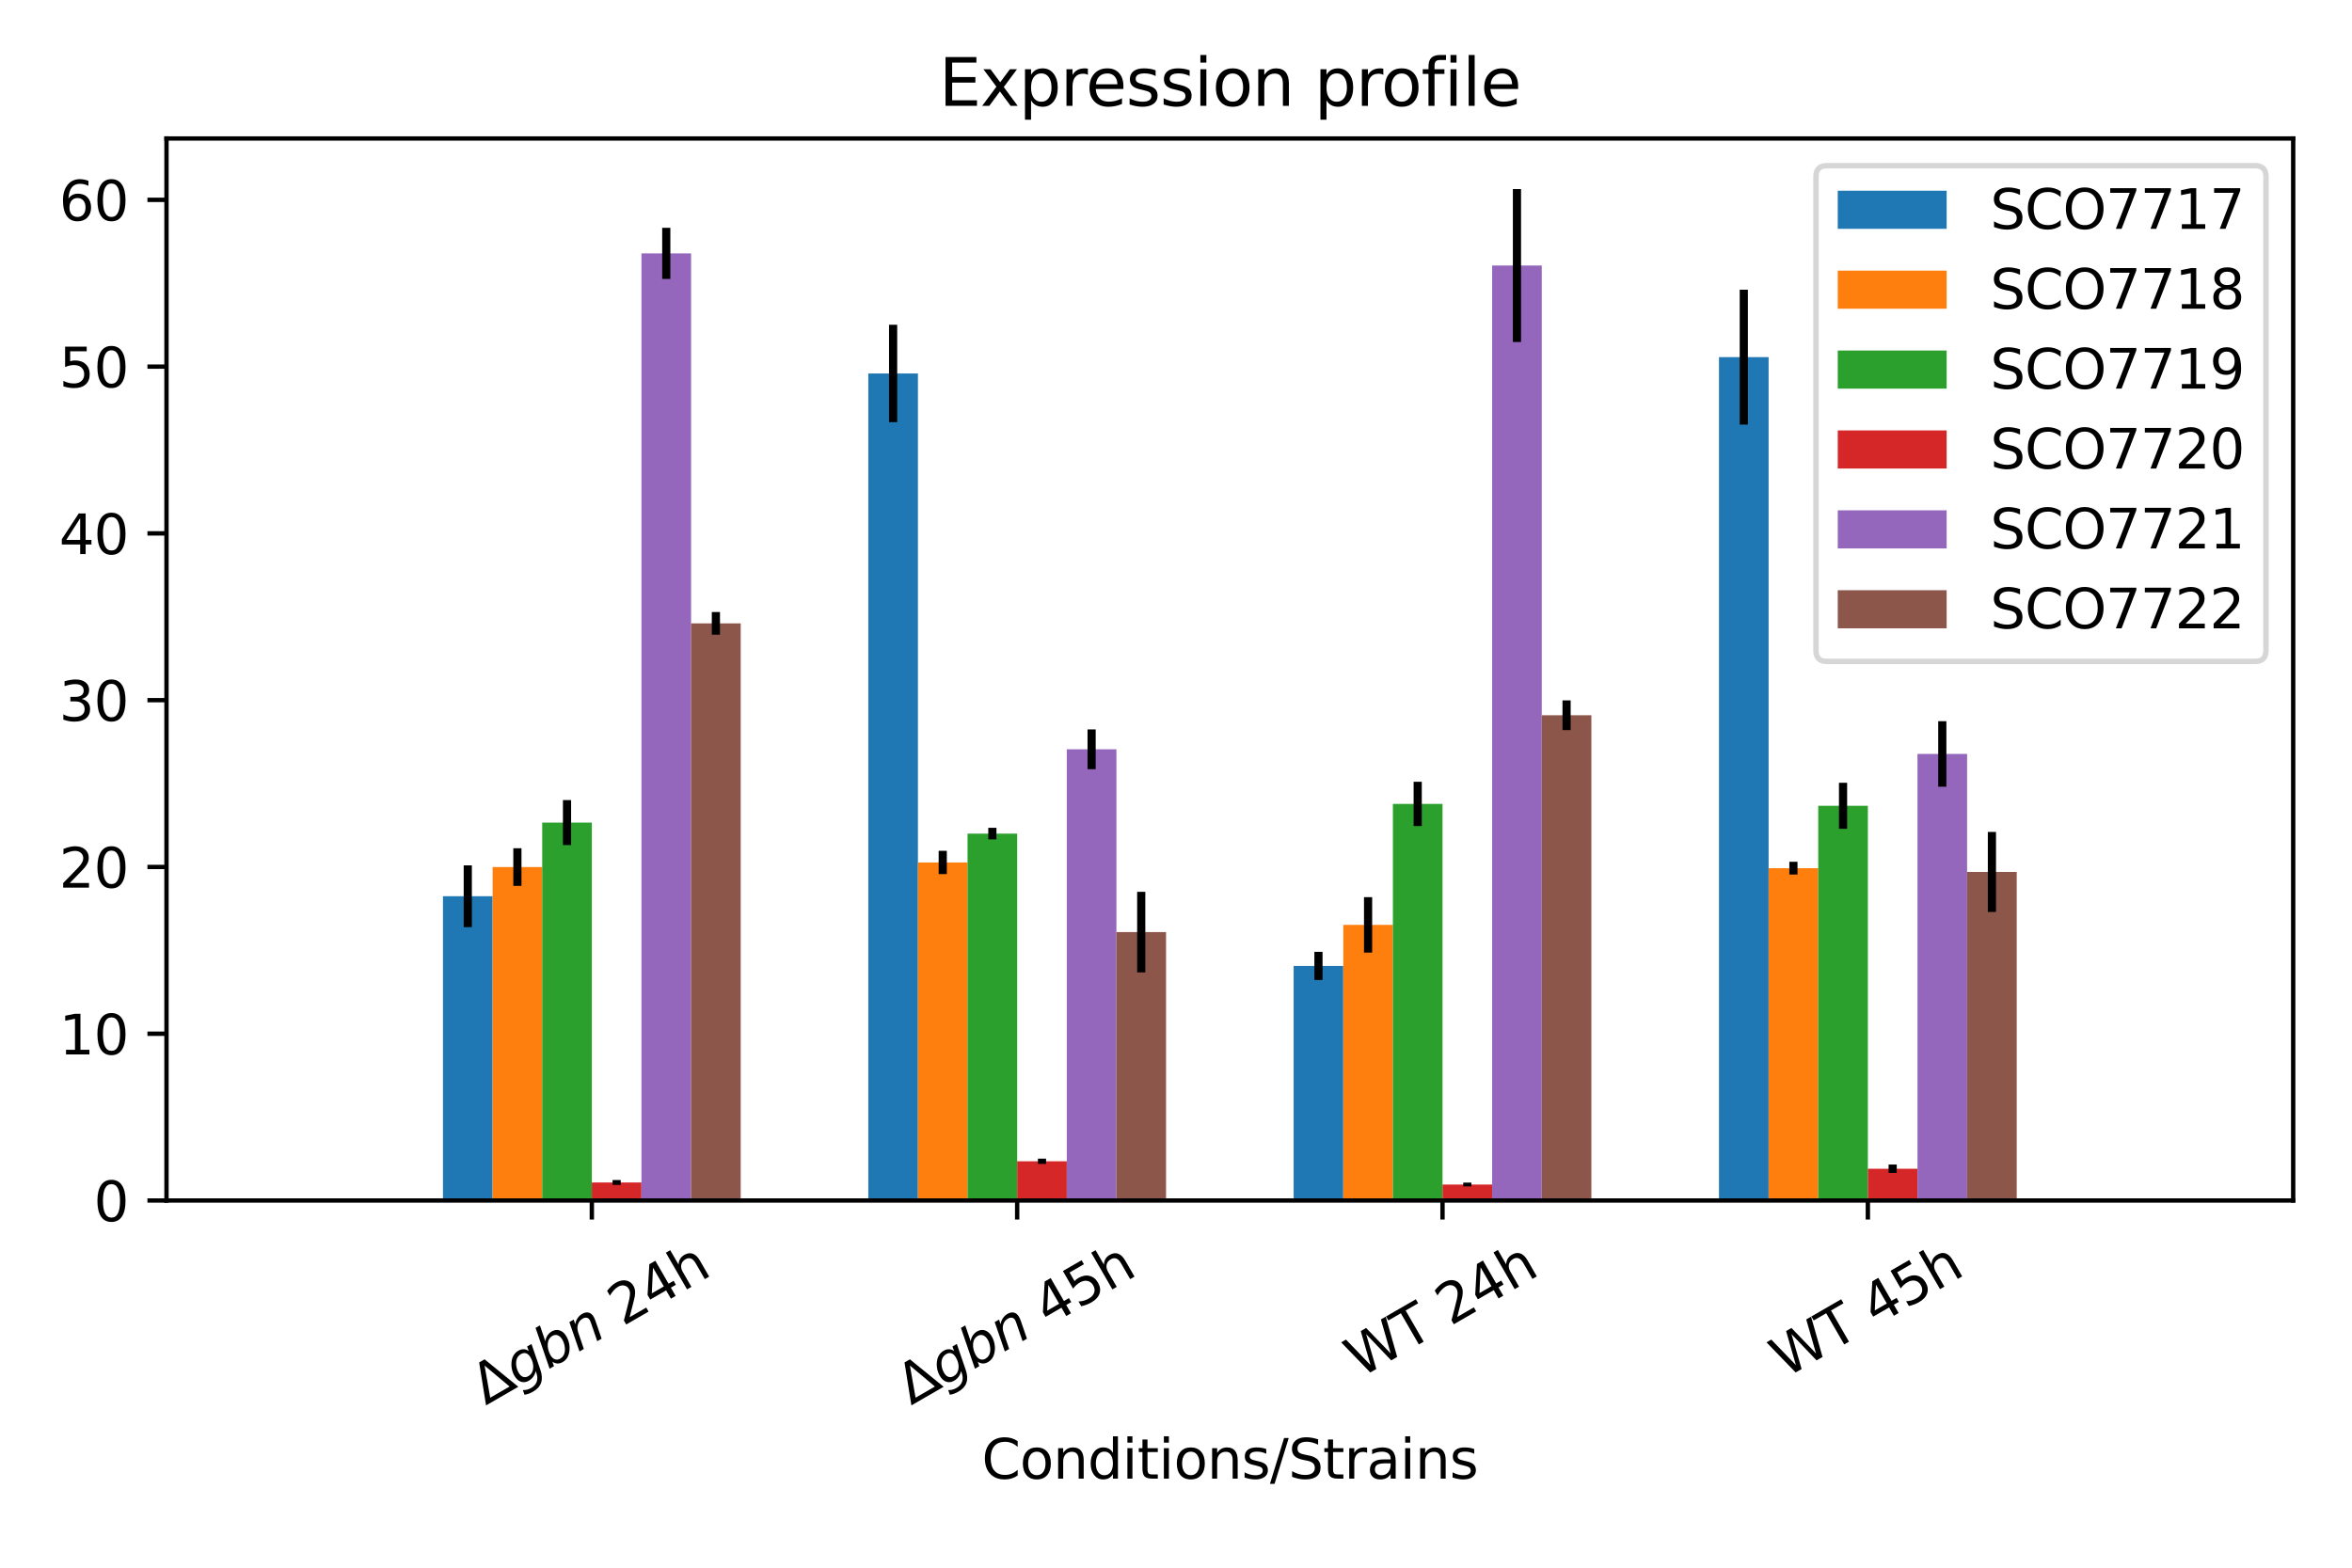<?xml version="1.0" encoding="utf-8" standalone="no"?>
<!DOCTYPE svg PUBLIC "-//W3C//DTD SVG 1.1//EN"
  "http://www.w3.org/Graphics/SVG/1.1/DTD/svg11.dtd">
<svg xmlns:xlink="http://www.w3.org/1999/xlink" width="432pt" height="288pt" viewBox="0 0 432 288" xmlns="http://www.w3.org/2000/svg" version="1.1">
 <defs>
  <style type="text/css">*{stroke-linejoin: round; stroke-linecap: butt}</style>
 </defs>
 <g id="figure_1">
  <g id="patch_1">
   <path d="M 0 288 
L 432 288 
L 432 0 
L 0 0 
z
" style="fill: #ffffff"/>
  </g>
  <g id="axes_1">
   <g id="patch_2">
    <path d="M 30.58 220.543 
L 421.2 220.543 
L 421.2 25.44 
L 30.58 25.44 
z
" style="fill: #ffffff"/>
   </g>
   <g id="patch_3">
    <path d="M 81.361 220.543 
L 90.475 220.543 
L 90.475 164.649 
L 81.361 164.649 
z
" clip-path="url(#p0dcd2fa17a)" style="fill: #1f77b4"/>
   </g>
   <g id="patch_4">
    <path d="M 159.485 220.543 
L 168.599 220.543 
L 168.599 68.608 
L 159.485 68.608 
z
" clip-path="url(#p0dcd2fa17a)" style="fill: #1f77b4"/>
   </g>
   <g id="patch_5">
    <path d="M 237.609 220.543 
L 246.723 220.543 
L 246.723 177.451 
L 237.609 177.451 
z
" clip-path="url(#p0dcd2fa17a)" style="fill: #1f77b4"/>
   </g>
   <g id="patch_6">
    <path d="M 315.733 220.543 
L 324.847 220.543 
L 324.847 65.607 
L 315.733 65.607 
z
" clip-path="url(#p0dcd2fa17a)" style="fill: #1f77b4"/>
   </g>
   <g id="patch_7">
    <path d="M 90.475 220.543 
L 99.59 220.543 
L 99.59 159.287 
L 90.475 159.287 
z
" clip-path="url(#p0dcd2fa17a)" style="fill: #ff7f0e"/>
   </g>
   <g id="patch_8">
    <path d="M 168.599 220.543 
L 177.714 220.543 
L 177.714 158.444 
L 168.599 158.444 
z
" clip-path="url(#p0dcd2fa17a)" style="fill: #ff7f0e"/>
   </g>
   <g id="patch_9">
    <path d="M 246.723 220.543 
L 255.838 220.543 
L 255.838 169.91 
L 246.723 169.91 
z
" clip-path="url(#p0dcd2fa17a)" style="fill: #ff7f0e"/>
   </g>
   <g id="patch_10">
    <path d="M 324.847 220.543 
L 333.962 220.543 
L 333.962 159.489 
L 324.847 159.489 
z
" clip-path="url(#p0dcd2fa17a)" style="fill: #ff7f0e"/>
   </g>
   <g id="patch_11">
    <path d="M 99.59 220.543 
L 108.704 220.543 
L 108.704 151.115 
L 99.59 151.115 
z
" clip-path="url(#p0dcd2fa17a)" style="fill: #2ca02c"/>
   </g>
   <g id="patch_12">
    <path d="M 177.714 220.543 
L 186.828 220.543 
L 186.828 153.143 
L 177.714 153.143 
z
" clip-path="url(#p0dcd2fa17a)" style="fill: #2ca02c"/>
   </g>
   <g id="patch_13">
    <path d="M 255.838 220.543 
L 264.952 220.543 
L 264.952 147.682 
L 255.838 147.682 
z
" clip-path="url(#p0dcd2fa17a)" style="fill: #2ca02c"/>
   </g>
   <g id="patch_14">
    <path d="M 333.962 220.543 
L 343.076 220.543 
L 343.076 148.034 
L 333.962 148.034 
z
" clip-path="url(#p0dcd2fa17a)" style="fill: #2ca02c"/>
   </g>
   <g id="patch_15">
    <path d="M 108.704 220.543 
L 117.818 220.543 
L 117.818 217.232 
L 108.704 217.232 
z
" clip-path="url(#p0dcd2fa17a)" style="fill: #d62728"/>
   </g>
   <g id="patch_16">
    <path d="M 186.828 220.543 
L 195.942 220.543 
L 195.942 213.34 
L 186.828 213.34 
z
" clip-path="url(#p0dcd2fa17a)" style="fill: #d62728"/>
   </g>
   <g id="patch_17">
    <path d="M 264.952 220.543 
L 274.066 220.543 
L 274.066 217.611 
L 264.952 217.611 
z
" clip-path="url(#p0dcd2fa17a)" style="fill: #d62728"/>
   </g>
   <g id="patch_18">
    <path d="M 343.076 220.543 
L 352.19 220.543 
L 352.19 214.711 
L 343.076 214.711 
z
" clip-path="url(#p0dcd2fa17a)" style="fill: #d62728"/>
   </g>
   <g id="patch_19">
    <path d="M 117.818 220.543 
L 126.933 220.543 
L 126.933 46.549 
L 117.818 46.549 
z
" clip-path="url(#p0dcd2fa17a)" style="fill: #9467bd"/>
   </g>
   <g id="patch_20">
    <path d="M 195.942 220.543 
L 205.057 220.543 
L 205.057 137.651 
L 195.942 137.651 
z
" clip-path="url(#p0dcd2fa17a)" style="fill: #9467bd"/>
   </g>
   <g id="patch_21">
    <path d="M 274.066 220.543 
L 283.181 220.543 
L 283.181 48.779 
L 274.066 48.779 
z
" clip-path="url(#p0dcd2fa17a)" style="fill: #9467bd"/>
   </g>
   <g id="patch_22">
    <path d="M 352.19 220.543 
L 361.305 220.543 
L 361.305 138.511 
L 352.19 138.511 
z
" clip-path="url(#p0dcd2fa17a)" style="fill: #9467bd"/>
   </g>
   <g id="patch_23">
    <path d="M 126.933 220.543 
L 136.047 220.543 
L 136.047 114.515 
L 126.933 114.515 
z
" clip-path="url(#p0dcd2fa17a)" style="fill: #8c564b"/>
   </g>
   <g id="patch_24">
    <path d="M 205.057 220.543 
L 214.171 220.543 
L 214.171 171.238 
L 205.057 171.238 
z
" clip-path="url(#p0dcd2fa17a)" style="fill: #8c564b"/>
   </g>
   <g id="patch_25">
    <path d="M 283.181 220.543 
L 292.295 220.543 
L 292.295 131.399 
L 283.181 131.399 
z
" clip-path="url(#p0dcd2fa17a)" style="fill: #8c564b"/>
   </g>
   <g id="patch_26">
    <path d="M 361.305 220.543 
L 370.419 220.543 
L 370.419 160.189 
L 361.305 160.189 
z
" clip-path="url(#p0dcd2fa17a)" style="fill: #8c564b"/>
   </g>
   <g id="matplotlib.axis_1">
    <g id="xtick_1">
     <g id="line2d_1">
      <defs>
       <path id="m4541cc5bd8" d="M 0 0 
L 0 3.5 
" style="stroke: #000000; stroke-width: 0.8"/>
      </defs>
      <g>
       <use xlink:href="#m4541cc5bd8" x="108.704" y="220.543" style="stroke: #000000; stroke-width: 0.8"/>
      </g>
     </g>
     <g id="text_1">
      <!-- ${\Delta}gbn$ 24h -->
      <g transform="translate(89.208 258.225)rotate(-30)scale(0.1 -0.1)">
       <defs>
        <path id="DejaVuSans-394" d="M 2188 4044 
L 906 525 
L 3472 525 
L 2188 4044 
z
M 50 0 
L 1831 4666 
L 2547 4666 
L 4325 0 
L 50 0 
z
" transform="scale(0.016)"/>
        <path id="DejaVuSans-Oblique-67" d="M 3816 3500 
L 3219 434 
Q 3047 -456 2561 -893 
Q 2075 -1331 1253 -1331 
Q 950 -1331 690 -1286 
Q 431 -1241 206 -1147 
L 313 -588 
Q 525 -725 762 -790 
Q 1000 -856 1269 -856 
Q 1816 -856 2167 -557 
Q 2519 -259 2631 300 
L 2681 563 
Q 2441 288 2122 144 
Q 1803 0 1434 0 
Q 903 0 598 351 
Q 294 703 294 1319 
Q 294 1803 478 2267 
Q 663 2731 997 3091 
Q 1219 3328 1514 3456 
Q 1809 3584 2131 3584 
Q 2484 3584 2746 3420 
Q 3009 3256 3138 2956 
L 3238 3500 
L 3816 3500 
z
M 2950 2216 
Q 2950 2641 2750 2872 
Q 2550 3103 2181 3103 
Q 1953 3103 1747 3012 
Q 1541 2922 1394 2759 
Q 1156 2491 1023 2127 
Q 891 1763 891 1375 
Q 891 944 1092 712 
Q 1294 481 1672 481 
Q 2219 481 2584 976 
Q 2950 1472 2950 2216 
z
" transform="scale(0.016)"/>
        <path id="DejaVuSans-Oblique-62" d="M 3169 2138 
Q 3169 2591 2961 2847 
Q 2753 3103 2388 3103 
Q 2122 3103 1889 2973 
Q 1656 2844 1484 2597 
Q 1303 2338 1198 1995 
Q 1094 1653 1094 1313 
Q 1094 881 1298 636 
Q 1503 391 1863 391 
Q 2134 391 2365 517 
Q 2597 644 2772 891 
Q 2950 1147 3059 1487 
Q 3169 1828 3169 2138 
z
M 1381 2969 
Q 1594 3256 1914 3420 
Q 2234 3584 2584 3584 
Q 3122 3584 3439 3221 
Q 3756 2859 3756 2241 
Q 3756 1734 3570 1259 
Q 3384 784 3041 416 
Q 2816 172 2522 40 
Q 2228 -91 1906 -91 
Q 1566 -91 1316 65 
Q 1066 222 909 531 
L 806 0 
L 231 0 
L 1178 4863 
L 1753 4863 
L 1381 2969 
z
" transform="scale(0.016)"/>
        <path id="DejaVuSans-Oblique-6e" d="M 3566 2113 
L 3156 0 
L 2578 0 
L 2988 2091 
Q 3016 2238 3031 2350 
Q 3047 2463 3047 2528 
Q 3047 2791 2881 2937 
Q 2716 3084 2419 3084 
Q 1956 3084 1622 2776 
Q 1288 2469 1184 1941 
L 800 0 
L 225 0 
L 903 3500 
L 1478 3500 
L 1363 2950 
Q 1603 3253 1940 3418 
Q 2278 3584 2650 3584 
Q 3113 3584 3367 3334 
Q 3622 3084 3622 2631 
Q 3622 2519 3608 2391 
Q 3594 2263 3566 2113 
z
" transform="scale(0.016)"/>
        <path id="DejaVuSans-20" transform="scale(0.016)"/>
        <path id="DejaVuSans-32" d="M 1228 531 
L 3431 531 
L 3431 0 
L 469 0 
L 469 531 
Q 828 903 1448 1529 
Q 2069 2156 2228 2338 
Q 2531 2678 2651 2914 
Q 2772 3150 2772 3378 
Q 2772 3750 2511 3984 
Q 2250 4219 1831 4219 
Q 1534 4219 1204 4116 
Q 875 4013 500 3803 
L 500 4441 
Q 881 4594 1212 4672 
Q 1544 4750 1819 4750 
Q 2544 4750 2975 4387 
Q 3406 4025 3406 3419 
Q 3406 3131 3298 2873 
Q 3191 2616 2906 2266 
Q 2828 2175 2409 1742 
Q 1991 1309 1228 531 
z
" transform="scale(0.016)"/>
        <path id="DejaVuSans-34" d="M 2419 4116 
L 825 1625 
L 2419 1625 
L 2419 4116 
z
M 2253 4666 
L 3047 4666 
L 3047 1625 
L 3713 1625 
L 3713 1100 
L 3047 1100 
L 3047 0 
L 2419 0 
L 2419 1100 
L 313 1100 
L 313 1709 
L 2253 4666 
z
" transform="scale(0.016)"/>
        <path id="DejaVuSans-68" d="M 3513 2113 
L 3513 0 
L 2938 0 
L 2938 2094 
Q 2938 2591 2744 2837 
Q 2550 3084 2163 3084 
Q 1697 3084 1428 2787 
Q 1159 2491 1159 1978 
L 1159 0 
L 581 0 
L 581 4863 
L 1159 4863 
L 1159 2956 
Q 1366 3272 1645 3428 
Q 1925 3584 2291 3584 
Q 2894 3584 3203 3211 
Q 3513 2838 3513 2113 
z
" transform="scale(0.016)"/>
       </defs>
       <use xlink:href="#DejaVuSans-394" transform="translate(0 0.016)"/>
       <use xlink:href="#DejaVuSans-Oblique-67" transform="translate(68.408 0.016)"/>
       <use xlink:href="#DejaVuSans-Oblique-62" transform="translate(131.885 0.016)"/>
       <use xlink:href="#DejaVuSans-Oblique-6e" transform="translate(195.361 0.016)"/>
       <use xlink:href="#DejaVuSans-20" transform="translate(258.74 0.016)"/>
       <use xlink:href="#DejaVuSans-32" transform="translate(290.527 0.016)"/>
       <use xlink:href="#DejaVuSans-34" transform="translate(354.15 0.016)"/>
       <use xlink:href="#DejaVuSans-68" transform="translate(417.773 0.016)"/>
      </g>
     </g>
    </g>
    <g id="xtick_2">
     <g id="line2d_2">
      <g>
       <use xlink:href="#m4541cc5bd8" x="186.828" y="220.543" style="stroke: #000000; stroke-width: 0.8"/>
      </g>
     </g>
     <g id="text_2">
      <!-- ${\Delta}gbn$ 45h -->
      <g transform="translate(167.332 258.225)rotate(-30)scale(0.1 -0.1)">
       <defs>
        <path id="DejaVuSans-35" d="M 691 4666 
L 3169 4666 
L 3169 4134 
L 1269 4134 
L 1269 2991 
Q 1406 3038 1543 3061 
Q 1681 3084 1819 3084 
Q 2600 3084 3056 2656 
Q 3513 2228 3513 1497 
Q 3513 744 3044 326 
Q 2575 -91 1722 -91 
Q 1428 -91 1123 -41 
Q 819 9 494 109 
L 494 744 
Q 775 591 1075 516 
Q 1375 441 1709 441 
Q 2250 441 2565 725 
Q 2881 1009 2881 1497 
Q 2881 1984 2565 2268 
Q 2250 2553 1709 2553 
Q 1456 2553 1204 2497 
Q 953 2441 691 2322 
L 691 4666 
z
" transform="scale(0.016)"/>
       </defs>
       <use xlink:href="#DejaVuSans-394" transform="translate(0 0.016)"/>
       <use xlink:href="#DejaVuSans-Oblique-67" transform="translate(68.408 0.016)"/>
       <use xlink:href="#DejaVuSans-Oblique-62" transform="translate(131.885 0.016)"/>
       <use xlink:href="#DejaVuSans-Oblique-6e" transform="translate(195.361 0.016)"/>
       <use xlink:href="#DejaVuSans-20" transform="translate(258.74 0.016)"/>
       <use xlink:href="#DejaVuSans-34" transform="translate(290.527 0.016)"/>
       <use xlink:href="#DejaVuSans-35" transform="translate(354.15 0.016)"/>
       <use xlink:href="#DejaVuSans-68" transform="translate(417.773 0.016)"/>
      </g>
     </g>
    </g>
    <g id="xtick_3">
     <g id="line2d_3">
      <g>
       <use xlink:href="#m4541cc5bd8" x="264.952" y="220.543" style="stroke: #000000; stroke-width: 0.8"/>
      </g>
     </g>
     <g id="text_3">
      <!-- WT 24h -->
      <g transform="translate(249.775 253.241)rotate(-30)scale(0.1 -0.1)">
       <defs>
        <path id="DejaVuSans-57" d="M 213 4666 
L 850 4666 
L 1831 722 
L 2809 4666 
L 3519 4666 
L 4500 722 
L 5478 4666 
L 6119 4666 
L 4947 0 
L 4153 0 
L 3169 4050 
L 2175 0 
L 1381 0 
L 213 4666 
z
" transform="scale(0.016)"/>
        <path id="DejaVuSans-54" d="M -19 4666 
L 3928 4666 
L 3928 4134 
L 2272 4134 
L 2272 0 
L 1638 0 
L 1638 4134 
L -19 4134 
L -19 4666 
z
" transform="scale(0.016)"/>
       </defs>
       <use xlink:href="#DejaVuSans-57"/>
       <use xlink:href="#DejaVuSans-54" x="98.877"/>
       <use xlink:href="#DejaVuSans-20" x="159.961"/>
       <use xlink:href="#DejaVuSans-32" x="191.748"/>
       <use xlink:href="#DejaVuSans-34" x="255.371"/>
       <use xlink:href="#DejaVuSans-68" x="318.994"/>
      </g>
     </g>
    </g>
    <g id="xtick_4">
     <g id="line2d_4">
      <g>
       <use xlink:href="#m4541cc5bd8" x="343.076" y="220.543" style="stroke: #000000; stroke-width: 0.8"/>
      </g>
     </g>
     <g id="text_4">
      <!-- WT 45h -->
      <g transform="translate(327.899 253.241)rotate(-30)scale(0.1 -0.1)">
       <use xlink:href="#DejaVuSans-57"/>
       <use xlink:href="#DejaVuSans-54" x="98.877"/>
       <use xlink:href="#DejaVuSans-20" x="159.961"/>
       <use xlink:href="#DejaVuSans-34" x="191.748"/>
       <use xlink:href="#DejaVuSans-35" x="255.371"/>
       <use xlink:href="#DejaVuSans-68" x="318.994"/>
      </g>
     </g>
    </g>
    <g id="text_5">
     <!-- Conditions/Strains -->
     <g transform="translate(180.324 271.642)scale(0.1 -0.1)">
      <defs>
       <path id="DejaVuSans-43" d="M 4122 4306 
L 4122 3641 
Q 3803 3938 3442 4084 
Q 3081 4231 2675 4231 
Q 1875 4231 1450 3742 
Q 1025 3253 1025 2328 
Q 1025 1406 1450 917 
Q 1875 428 2675 428 
Q 3081 428 3442 575 
Q 3803 722 4122 1019 
L 4122 359 
Q 3791 134 3420 21 
Q 3050 -91 2638 -91 
Q 1578 -91 968 557 
Q 359 1206 359 2328 
Q 359 3453 968 4101 
Q 1578 4750 2638 4750 
Q 3056 4750 3426 4639 
Q 3797 4528 4122 4306 
z
" transform="scale(0.016)"/>
       <path id="DejaVuSans-6f" d="M 1959 3097 
Q 1497 3097 1228 2736 
Q 959 2375 959 1747 
Q 959 1119 1226 758 
Q 1494 397 1959 397 
Q 2419 397 2687 759 
Q 2956 1122 2956 1747 
Q 2956 2369 2687 2733 
Q 2419 3097 1959 3097 
z
M 1959 3584 
Q 2709 3584 3137 3096 
Q 3566 2609 3566 1747 
Q 3566 888 3137 398 
Q 2709 -91 1959 -91 
Q 1206 -91 779 398 
Q 353 888 353 1747 
Q 353 2609 779 3096 
Q 1206 3584 1959 3584 
z
" transform="scale(0.016)"/>
       <path id="DejaVuSans-6e" d="M 3513 2113 
L 3513 0 
L 2938 0 
L 2938 2094 
Q 2938 2591 2744 2837 
Q 2550 3084 2163 3084 
Q 1697 3084 1428 2787 
Q 1159 2491 1159 1978 
L 1159 0 
L 581 0 
L 581 3500 
L 1159 3500 
L 1159 2956 
Q 1366 3272 1645 3428 
Q 1925 3584 2291 3584 
Q 2894 3584 3203 3211 
Q 3513 2838 3513 2113 
z
" transform="scale(0.016)"/>
       <path id="DejaVuSans-64" d="M 2906 2969 
L 2906 4863 
L 3481 4863 
L 3481 0 
L 2906 0 
L 2906 525 
Q 2725 213 2448 61 
Q 2172 -91 1784 -91 
Q 1150 -91 751 415 
Q 353 922 353 1747 
Q 353 2572 751 3078 
Q 1150 3584 1784 3584 
Q 2172 3584 2448 3432 
Q 2725 3281 2906 2969 
z
M 947 1747 
Q 947 1113 1208 752 
Q 1469 391 1925 391 
Q 2381 391 2643 752 
Q 2906 1113 2906 1747 
Q 2906 2381 2643 2742 
Q 2381 3103 1925 3103 
Q 1469 3103 1208 2742 
Q 947 2381 947 1747 
z
" transform="scale(0.016)"/>
       <path id="DejaVuSans-69" d="M 603 3500 
L 1178 3500 
L 1178 0 
L 603 0 
L 603 3500 
z
M 603 4863 
L 1178 4863 
L 1178 4134 
L 603 4134 
L 603 4863 
z
" transform="scale(0.016)"/>
       <path id="DejaVuSans-74" d="M 1172 4494 
L 1172 3500 
L 2356 3500 
L 2356 3053 
L 1172 3053 
L 1172 1153 
Q 1172 725 1289 603 
Q 1406 481 1766 481 
L 2356 481 
L 2356 0 
L 1766 0 
Q 1100 0 847 248 
Q 594 497 594 1153 
L 594 3053 
L 172 3053 
L 172 3500 
L 594 3500 
L 594 4494 
L 1172 4494 
z
" transform="scale(0.016)"/>
       <path id="DejaVuSans-73" d="M 2834 3397 
L 2834 2853 
Q 2591 2978 2328 3040 
Q 2066 3103 1784 3103 
Q 1356 3103 1142 2972 
Q 928 2841 928 2578 
Q 928 2378 1081 2264 
Q 1234 2150 1697 2047 
L 1894 2003 
Q 2506 1872 2764 1633 
Q 3022 1394 3022 966 
Q 3022 478 2636 193 
Q 2250 -91 1575 -91 
Q 1294 -91 989 -36 
Q 684 19 347 128 
L 347 722 
Q 666 556 975 473 
Q 1284 391 1588 391 
Q 1994 391 2212 530 
Q 2431 669 2431 922 
Q 2431 1156 2273 1281 
Q 2116 1406 1581 1522 
L 1381 1569 
Q 847 1681 609 1914 
Q 372 2147 372 2553 
Q 372 3047 722 3315 
Q 1072 3584 1716 3584 
Q 2034 3584 2315 3537 
Q 2597 3491 2834 3397 
z
" transform="scale(0.016)"/>
       <path id="DejaVuSans-2f" d="M 1625 4666 
L 2156 4666 
L 531 -594 
L 0 -594 
L 1625 4666 
z
" transform="scale(0.016)"/>
       <path id="DejaVuSans-53" d="M 3425 4513 
L 3425 3897 
Q 3066 4069 2747 4153 
Q 2428 4238 2131 4238 
Q 1616 4238 1336 4038 
Q 1056 3838 1056 3469 
Q 1056 3159 1242 3001 
Q 1428 2844 1947 2747 
L 2328 2669 
Q 3034 2534 3370 2195 
Q 3706 1856 3706 1288 
Q 3706 609 3251 259 
Q 2797 -91 1919 -91 
Q 1588 -91 1214 -16 
Q 841 59 441 206 
L 441 856 
Q 825 641 1194 531 
Q 1563 422 1919 422 
Q 2459 422 2753 634 
Q 3047 847 3047 1241 
Q 3047 1584 2836 1778 
Q 2625 1972 2144 2069 
L 1759 2144 
Q 1053 2284 737 2584 
Q 422 2884 422 3419 
Q 422 4038 858 4394 
Q 1294 4750 2059 4750 
Q 2388 4750 2728 4690 
Q 3069 4631 3425 4513 
z
" transform="scale(0.016)"/>
       <path id="DejaVuSans-72" d="M 2631 2963 
Q 2534 3019 2420 3045 
Q 2306 3072 2169 3072 
Q 1681 3072 1420 2755 
Q 1159 2438 1159 1844 
L 1159 0 
L 581 0 
L 581 3500 
L 1159 3500 
L 1159 2956 
Q 1341 3275 1631 3429 
Q 1922 3584 2338 3584 
Q 2397 3584 2469 3576 
Q 2541 3569 2628 3553 
L 2631 2963 
z
" transform="scale(0.016)"/>
       <path id="DejaVuSans-61" d="M 2194 1759 
Q 1497 1759 1228 1600 
Q 959 1441 959 1056 
Q 959 750 1161 570 
Q 1363 391 1709 391 
Q 2188 391 2477 730 
Q 2766 1069 2766 1631 
L 2766 1759 
L 2194 1759 
z
M 3341 1997 
L 3341 0 
L 2766 0 
L 2766 531 
Q 2569 213 2275 61 
Q 1981 -91 1556 -91 
Q 1019 -91 701 211 
Q 384 513 384 1019 
Q 384 1609 779 1909 
Q 1175 2209 1959 2209 
L 2766 2209 
L 2766 2266 
Q 2766 2663 2505 2880 
Q 2244 3097 1772 3097 
Q 1472 3097 1187 3025 
Q 903 2953 641 2809 
L 641 3341 
Q 956 3463 1253 3523 
Q 1550 3584 1831 3584 
Q 2591 3584 2966 3190 
Q 3341 2797 3341 1997 
z
" transform="scale(0.016)"/>
      </defs>
      <use xlink:href="#DejaVuSans-43"/>
      <use xlink:href="#DejaVuSans-6f" x="69.824"/>
      <use xlink:href="#DejaVuSans-6e" x="131.006"/>
      <use xlink:href="#DejaVuSans-64" x="194.385"/>
      <use xlink:href="#DejaVuSans-69" x="257.861"/>
      <use xlink:href="#DejaVuSans-74" x="285.645"/>
      <use xlink:href="#DejaVuSans-69" x="324.854"/>
      <use xlink:href="#DejaVuSans-6f" x="352.637"/>
      <use xlink:href="#DejaVuSans-6e" x="413.818"/>
      <use xlink:href="#DejaVuSans-73" x="477.197"/>
      <use xlink:href="#DejaVuSans-2f" x="529.297"/>
      <use xlink:href="#DejaVuSans-53" x="562.988"/>
      <use xlink:href="#DejaVuSans-74" x="626.465"/>
      <use xlink:href="#DejaVuSans-72" x="665.674"/>
      <use xlink:href="#DejaVuSans-61" x="706.787"/>
      <use xlink:href="#DejaVuSans-69" x="768.066"/>
      <use xlink:href="#DejaVuSans-6e" x="795.85"/>
      <use xlink:href="#DejaVuSans-73" x="859.229"/>
     </g>
    </g>
   </g>
   <g id="matplotlib.axis_2">
    <g id="ytick_1">
     <g id="line2d_5">
      <defs>
       <path id="md30f8f117f" d="M 0 0 
L -3.5 0 
" style="stroke: #000000; stroke-width: 0.8"/>
      </defs>
      <g>
       <use xlink:href="#md30f8f117f" x="30.58" y="220.543" style="stroke: #000000; stroke-width: 0.8"/>
      </g>
     </g>
     <g id="text_6">
      <!-- 0 -->
      <g transform="translate(17.218 224.342)scale(0.1 -0.1)">
       <defs>
        <path id="DejaVuSans-30" d="M 2034 4250 
Q 1547 4250 1301 3770 
Q 1056 3291 1056 2328 
Q 1056 1369 1301 889 
Q 1547 409 2034 409 
Q 2525 409 2770 889 
Q 3016 1369 3016 2328 
Q 3016 3291 2770 3770 
Q 2525 4250 2034 4250 
z
M 2034 4750 
Q 2819 4750 3233 4129 
Q 3647 3509 3647 2328 
Q 3647 1150 3233 529 
Q 2819 -91 2034 -91 
Q 1250 -91 836 529 
Q 422 1150 422 2328 
Q 422 3509 836 4129 
Q 1250 4750 2034 4750 
z
" transform="scale(0.016)"/>
       </defs>
       <use xlink:href="#DejaVuSans-30"/>
      </g>
     </g>
    </g>
    <g id="ytick_2">
     <g id="line2d_6">
      <g>
       <use xlink:href="#md30f8f117f" x="30.58" y="189.905" style="stroke: #000000; stroke-width: 0.8"/>
      </g>
     </g>
     <g id="text_7">
      <!-- 10 -->
      <g transform="translate(10.855 193.704)scale(0.1 -0.1)">
       <defs>
        <path id="DejaVuSans-31" d="M 794 531 
L 1825 531 
L 1825 4091 
L 703 3866 
L 703 4441 
L 1819 4666 
L 2450 4666 
L 2450 531 
L 3481 531 
L 3481 0 
L 794 0 
L 794 531 
z
" transform="scale(0.016)"/>
       </defs>
       <use xlink:href="#DejaVuSans-31"/>
       <use xlink:href="#DejaVuSans-30" x="63.623"/>
      </g>
     </g>
    </g>
    <g id="ytick_3">
     <g id="line2d_7">
      <g>
       <use xlink:href="#md30f8f117f" x="30.58" y="159.267" style="stroke: #000000; stroke-width: 0.8"/>
      </g>
     </g>
     <g id="text_8">
      <!-- 20 -->
      <g transform="translate(10.855 163.066)scale(0.1 -0.1)">
       <use xlink:href="#DejaVuSans-32"/>
       <use xlink:href="#DejaVuSans-30" x="63.623"/>
      </g>
     </g>
    </g>
    <g id="ytick_4">
     <g id="line2d_8">
      <g>
       <use xlink:href="#md30f8f117f" x="30.58" y="128.629" style="stroke: #000000; stroke-width: 0.8"/>
      </g>
     </g>
     <g id="text_9">
      <!-- 30 -->
      <g transform="translate(10.855 132.428)scale(0.1 -0.1)">
       <defs>
        <path id="DejaVuSans-33" d="M 2597 2516 
Q 3050 2419 3304 2112 
Q 3559 1806 3559 1356 
Q 3559 666 3084 287 
Q 2609 -91 1734 -91 
Q 1441 -91 1130 -33 
Q 819 25 488 141 
L 488 750 
Q 750 597 1062 519 
Q 1375 441 1716 441 
Q 2309 441 2620 675 
Q 2931 909 2931 1356 
Q 2931 1769 2642 2001 
Q 2353 2234 1838 2234 
L 1294 2234 
L 1294 2753 
L 1863 2753 
Q 2328 2753 2575 2939 
Q 2822 3125 2822 3475 
Q 2822 3834 2567 4026 
Q 2313 4219 1838 4219 
Q 1578 4219 1281 4162 
Q 984 4106 628 3988 
L 628 4550 
Q 988 4650 1302 4700 
Q 1616 4750 1894 4750 
Q 2613 4750 3031 4423 
Q 3450 4097 3450 3541 
Q 3450 3153 3228 2886 
Q 3006 2619 2597 2516 
z
" transform="scale(0.016)"/>
       </defs>
       <use xlink:href="#DejaVuSans-33"/>
       <use xlink:href="#DejaVuSans-30" x="63.623"/>
      </g>
     </g>
    </g>
    <g id="ytick_5">
     <g id="line2d_9">
      <g>
       <use xlink:href="#md30f8f117f" x="30.58" y="97.991" style="stroke: #000000; stroke-width: 0.8"/>
      </g>
     </g>
     <g id="text_10">
      <!-- 40 -->
      <g transform="translate(10.855 101.79)scale(0.1 -0.1)">
       <use xlink:href="#DejaVuSans-34"/>
       <use xlink:href="#DejaVuSans-30" x="63.623"/>
      </g>
     </g>
    </g>
    <g id="ytick_6">
     <g id="line2d_10">
      <g>
       <use xlink:href="#md30f8f117f" x="30.58" y="67.353" style="stroke: #000000; stroke-width: 0.8"/>
      </g>
     </g>
     <g id="text_11">
      <!-- 50 -->
      <g transform="translate(10.855 71.152)scale(0.1 -0.1)">
       <use xlink:href="#DejaVuSans-35"/>
       <use xlink:href="#DejaVuSans-30" x="63.623"/>
      </g>
     </g>
    </g>
    <g id="ytick_7">
     <g id="line2d_11">
      <g>
       <use xlink:href="#md30f8f117f" x="30.58" y="36.715" style="stroke: #000000; stroke-width: 0.8"/>
      </g>
     </g>
     <g id="text_12">
      <!-- 60 -->
      <g transform="translate(10.855 40.514)scale(0.1 -0.1)">
       <defs>
        <path id="DejaVuSans-36" d="M 2113 2584 
Q 1688 2584 1439 2293 
Q 1191 2003 1191 1497 
Q 1191 994 1439 701 
Q 1688 409 2113 409 
Q 2538 409 2786 701 
Q 3034 994 3034 1497 
Q 3034 2003 2786 2293 
Q 2538 2584 2113 2584 
z
M 3366 4563 
L 3366 3988 
Q 3128 4100 2886 4159 
Q 2644 4219 2406 4219 
Q 1781 4219 1451 3797 
Q 1122 3375 1075 2522 
Q 1259 2794 1537 2939 
Q 1816 3084 2150 3084 
Q 2853 3084 3261 2657 
Q 3669 2231 3669 1497 
Q 3669 778 3244 343 
Q 2819 -91 2113 -91 
Q 1303 -91 875 529 
Q 447 1150 447 2328 
Q 447 3434 972 4092 
Q 1497 4750 2381 4750 
Q 2619 4750 2861 4703 
Q 3103 4656 3366 4563 
z
" transform="scale(0.016)"/>
       </defs>
       <use xlink:href="#DejaVuSans-36"/>
       <use xlink:href="#DejaVuSans-30" x="63.623"/>
      </g>
     </g>
    </g>
   </g>
   <g id="LineCollection_1">
    <path d="M 85.918 170.327 
L 85.918 158.971 
" clip-path="url(#p0dcd2fa17a)" style="fill: none; stroke: #000000; stroke-width: 1.5"/>
    <path d="M 164.042 77.558 
L 164.042 59.659 
" clip-path="url(#p0dcd2fa17a)" style="fill: none; stroke: #000000; stroke-width: 1.5"/>
    <path d="M 242.166 180.04 
L 242.166 174.861 
" clip-path="url(#p0dcd2fa17a)" style="fill: none; stroke: #000000; stroke-width: 1.5"/>
    <path d="M 320.29 77.996 
L 320.29 53.218 
" clip-path="url(#p0dcd2fa17a)" style="fill: none; stroke: #000000; stroke-width: 1.5"/>
   </g>
   <g id="LineCollection_2">
    <path d="M 95.032 162.746 
L 95.032 155.828 
" clip-path="url(#p0dcd2fa17a)" style="fill: none; stroke: #000000; stroke-width: 1.5"/>
    <path d="M 173.156 160.58 
L 173.156 156.308 
" clip-path="url(#p0dcd2fa17a)" style="fill: none; stroke: #000000; stroke-width: 1.5"/>
    <path d="M 251.28 174.998 
L 251.28 164.821 
" clip-path="url(#p0dcd2fa17a)" style="fill: none; stroke: #000000; stroke-width: 1.5"/>
    <path d="M 329.404 160.658 
L 329.404 158.32 
" clip-path="url(#p0dcd2fa17a)" style="fill: none; stroke: #000000; stroke-width: 1.5"/>
   </g>
   <g id="LineCollection_3">
    <path d="M 104.147 155.246 
L 104.147 146.985 
" clip-path="url(#p0dcd2fa17a)" style="fill: none; stroke: #000000; stroke-width: 1.5"/>
    <path d="M 182.271 154.211 
L 182.271 152.075 
" clip-path="url(#p0dcd2fa17a)" style="fill: none; stroke: #000000; stroke-width: 1.5"/>
    <path d="M 260.395 151.75 
L 260.395 143.615 
" clip-path="url(#p0dcd2fa17a)" style="fill: none; stroke: #000000; stroke-width: 1.5"/>
    <path d="M 338.519 152.264 
L 338.519 143.803 
" clip-path="url(#p0dcd2fa17a)" style="fill: none; stroke: #000000; stroke-width: 1.5"/>
   </g>
   <g id="LineCollection_4">
    <path d="M 113.261 217.677 
L 113.261 216.786 
" clip-path="url(#p0dcd2fa17a)" style="fill: none; stroke: #000000; stroke-width: 1.5"/>
    <path d="M 191.385 213.823 
L 191.385 212.856 
" clip-path="url(#p0dcd2fa17a)" style="fill: none; stroke: #000000; stroke-width: 1.5"/>
    <path d="M 269.509 217.963 
L 269.509 217.26 
" clip-path="url(#p0dcd2fa17a)" style="fill: none; stroke: #000000; stroke-width: 1.5"/>
    <path d="M 347.633 215.482 
L 347.633 213.94 
" clip-path="url(#p0dcd2fa17a)" style="fill: none; stroke: #000000; stroke-width: 1.5"/>
   </g>
   <g id="LineCollection_5">
    <path d="M 122.376 51.241 
L 122.376 41.857 
" clip-path="url(#p0dcd2fa17a)" style="fill: none; stroke: #000000; stroke-width: 1.5"/>
    <path d="M 200.5 141.305 
L 200.5 133.996 
" clip-path="url(#p0dcd2fa17a)" style="fill: none; stroke: #000000; stroke-width: 1.5"/>
    <path d="M 278.624 62.827 
L 278.624 34.731 
" clip-path="url(#p0dcd2fa17a)" style="fill: none; stroke: #000000; stroke-width: 1.5"/>
    <path d="M 356.748 144.532 
L 356.748 132.49 
" clip-path="url(#p0dcd2fa17a)" style="fill: none; stroke: #000000; stroke-width: 1.5"/>
   </g>
   <g id="LineCollection_6">
    <path d="M 131.49 116.599 
L 131.49 112.431 
" clip-path="url(#p0dcd2fa17a)" style="fill: none; stroke: #000000; stroke-width: 1.5"/>
    <path d="M 209.614 178.638 
L 209.614 163.839 
" clip-path="url(#p0dcd2fa17a)" style="fill: none; stroke: #000000; stroke-width: 1.5"/>
    <path d="M 287.738 134.128 
L 287.738 128.669 
" clip-path="url(#p0dcd2fa17a)" style="fill: none; stroke: #000000; stroke-width: 1.5"/>
    <path d="M 365.862 167.538 
L 365.862 152.839 
" clip-path="url(#p0dcd2fa17a)" style="fill: none; stroke: #000000; stroke-width: 1.5"/>
   </g>
   <g id="patch_27">
    <path d="M 30.58 220.543 
L 30.58 25.44 
" style="fill: none; stroke: #000000; stroke-width: 0.8; stroke-linejoin: miter; stroke-linecap: square"/>
   </g>
   <g id="patch_28">
    <path d="M 421.2 220.543 
L 421.2 25.44 
" style="fill: none; stroke: #000000; stroke-width: 0.8; stroke-linejoin: miter; stroke-linecap: square"/>
   </g>
   <g id="patch_29">
    <path d="M 30.58 220.543 
L 421.2 220.543 
" style="fill: none; stroke: #000000; stroke-width: 0.8; stroke-linejoin: miter; stroke-linecap: square"/>
   </g>
   <g id="patch_30">
    <path d="M 30.58 25.44 
L 421.2 25.44 
" style="fill: none; stroke: #000000; stroke-width: 0.8; stroke-linejoin: miter; stroke-linecap: square"/>
   </g>
   <g id="text_13">
    <!-- Expression profile -->
    <g transform="translate(172.467 19.44)scale(0.12 -0.12)">
     <defs>
      <path id="DejaVuSans-45" d="M 628 4666 
L 3578 4666 
L 3578 4134 
L 1259 4134 
L 1259 2753 
L 3481 2753 
L 3481 2222 
L 1259 2222 
L 1259 531 
L 3634 531 
L 3634 0 
L 628 0 
L 628 4666 
z
" transform="scale(0.016)"/>
      <path id="DejaVuSans-78" d="M 3513 3500 
L 2247 1797 
L 3578 0 
L 2900 0 
L 1881 1375 
L 863 0 
L 184 0 
L 1544 1831 
L 300 3500 
L 978 3500 
L 1906 2253 
L 2834 3500 
L 3513 3500 
z
" transform="scale(0.016)"/>
      <path id="DejaVuSans-70" d="M 1159 525 
L 1159 -1331 
L 581 -1331 
L 581 3500 
L 1159 3500 
L 1159 2969 
Q 1341 3281 1617 3432 
Q 1894 3584 2278 3584 
Q 2916 3584 3314 3078 
Q 3713 2572 3713 1747 
Q 3713 922 3314 415 
Q 2916 -91 2278 -91 
Q 1894 -91 1617 61 
Q 1341 213 1159 525 
z
M 3116 1747 
Q 3116 2381 2855 2742 
Q 2594 3103 2138 3103 
Q 1681 3103 1420 2742 
Q 1159 2381 1159 1747 
Q 1159 1113 1420 752 
Q 1681 391 2138 391 
Q 2594 391 2855 752 
Q 3116 1113 3116 1747 
z
" transform="scale(0.016)"/>
      <path id="DejaVuSans-65" d="M 3597 1894 
L 3597 1613 
L 953 1613 
Q 991 1019 1311 708 
Q 1631 397 2203 397 
Q 2534 397 2845 478 
Q 3156 559 3463 722 
L 3463 178 
Q 3153 47 2828 -22 
Q 2503 -91 2169 -91 
Q 1331 -91 842 396 
Q 353 884 353 1716 
Q 353 2575 817 3079 
Q 1281 3584 2069 3584 
Q 2775 3584 3186 3129 
Q 3597 2675 3597 1894 
z
M 3022 2063 
Q 3016 2534 2758 2815 
Q 2500 3097 2075 3097 
Q 1594 3097 1305 2825 
Q 1016 2553 972 2059 
L 3022 2063 
z
" transform="scale(0.016)"/>
      <path id="DejaVuSans-66" d="M 2375 4863 
L 2375 4384 
L 1825 4384 
Q 1516 4384 1395 4259 
Q 1275 4134 1275 3809 
L 1275 3500 
L 2222 3500 
L 2222 3053 
L 1275 3053 
L 1275 0 
L 697 0 
L 697 3053 
L 147 3053 
L 147 3500 
L 697 3500 
L 697 3744 
Q 697 4328 969 4595 
Q 1241 4863 1831 4863 
L 2375 4863 
z
" transform="scale(0.016)"/>
      <path id="DejaVuSans-6c" d="M 603 4863 
L 1178 4863 
L 1178 0 
L 603 0 
L 603 4863 
z
" transform="scale(0.016)"/>
     </defs>
     <use xlink:href="#DejaVuSans-45"/>
     <use xlink:href="#DejaVuSans-78" x="63.184"/>
     <use xlink:href="#DejaVuSans-70" x="122.363"/>
     <use xlink:href="#DejaVuSans-72" x="185.84"/>
     <use xlink:href="#DejaVuSans-65" x="224.703"/>
     <use xlink:href="#DejaVuSans-73" x="286.227"/>
     <use xlink:href="#DejaVuSans-73" x="338.326"/>
     <use xlink:href="#DejaVuSans-69" x="390.426"/>
     <use xlink:href="#DejaVuSans-6f" x="418.209"/>
     <use xlink:href="#DejaVuSans-6e" x="479.391"/>
     <use xlink:href="#DejaVuSans-20" x="542.77"/>
     <use xlink:href="#DejaVuSans-70" x="574.557"/>
     <use xlink:href="#DejaVuSans-72" x="638.033"/>
     <use xlink:href="#DejaVuSans-6f" x="676.896"/>
     <use xlink:href="#DejaVuSans-66" x="738.078"/>
     <use xlink:href="#DejaVuSans-69" x="773.283"/>
     <use xlink:href="#DejaVuSans-6c" x="801.066"/>
     <use xlink:href="#DejaVuSans-65" x="828.85"/>
    </g>
   </g>
   <g id="legend_1">
    <g id="patch_31">
     <path d="M 335.547 121.509 
L 414.2 121.509 
Q 416.2 121.509 416.2 119.509 
L 416.2 32.44 
Q 416.2 30.44 414.2 30.44 
L 335.547 30.44 
Q 333.547 30.44 333.547 32.44 
L 333.547 119.509 
Q 333.547 121.509 335.547 121.509 
z
" style="fill: #ffffff; opacity: 0.8; stroke: #cccccc; stroke-linejoin: miter"/>
    </g>
    <g id="patch_32">
     <path d="M 337.547 42.038 
L 357.547 42.038 
L 357.547 35.038 
L 337.547 35.038 
z
" style="fill: #1f77b4"/>
    </g>
    <g id="text_14">
     <!-- SCO7717 -->
     <g transform="translate(365.547 42.038)scale(0.1 -0.1)">
      <defs>
       <path id="DejaVuSans-4f" d="M 2522 4238 
Q 1834 4238 1429 3725 
Q 1025 3213 1025 2328 
Q 1025 1447 1429 934 
Q 1834 422 2522 422 
Q 3209 422 3611 934 
Q 4013 1447 4013 2328 
Q 4013 3213 3611 3725 
Q 3209 4238 2522 4238 
z
M 2522 4750 
Q 3503 4750 4090 4092 
Q 4678 3434 4678 2328 
Q 4678 1225 4090 567 
Q 3503 -91 2522 -91 
Q 1538 -91 948 565 
Q 359 1222 359 2328 
Q 359 3434 948 4092 
Q 1538 4750 2522 4750 
z
" transform="scale(0.016)"/>
       <path id="DejaVuSans-37" d="M 525 4666 
L 3525 4666 
L 3525 4397 
L 1831 0 
L 1172 0 
L 2766 4134 
L 525 4134 
L 525 4666 
z
" transform="scale(0.016)"/>
      </defs>
      <use xlink:href="#DejaVuSans-53"/>
      <use xlink:href="#DejaVuSans-43" x="63.477"/>
      <use xlink:href="#DejaVuSans-4f" x="133.301"/>
      <use xlink:href="#DejaVuSans-37" x="212.012"/>
      <use xlink:href="#DejaVuSans-37" x="275.635"/>
      <use xlink:href="#DejaVuSans-31" x="339.258"/>
      <use xlink:href="#DejaVuSans-37" x="402.881"/>
     </g>
    </g>
    <g id="patch_33">
     <path d="M 337.547 56.717 
L 357.547 56.717 
L 357.547 49.717 
L 337.547 49.717 
z
" style="fill: #ff7f0e"/>
    </g>
    <g id="text_15">
     <!-- SCO7718 -->
     <g transform="translate(365.547 56.717)scale(0.1 -0.1)">
      <defs>
       <path id="DejaVuSans-38" d="M 2034 2216 
Q 1584 2216 1326 1975 
Q 1069 1734 1069 1313 
Q 1069 891 1326 650 
Q 1584 409 2034 409 
Q 2484 409 2743 651 
Q 3003 894 3003 1313 
Q 3003 1734 2745 1975 
Q 2488 2216 2034 2216 
z
M 1403 2484 
Q 997 2584 770 2862 
Q 544 3141 544 3541 
Q 544 4100 942 4425 
Q 1341 4750 2034 4750 
Q 2731 4750 3128 4425 
Q 3525 4100 3525 3541 
Q 3525 3141 3298 2862 
Q 3072 2584 2669 2484 
Q 3125 2378 3379 2068 
Q 3634 1759 3634 1313 
Q 3634 634 3220 271 
Q 2806 -91 2034 -91 
Q 1263 -91 848 271 
Q 434 634 434 1313 
Q 434 1759 690 2068 
Q 947 2378 1403 2484 
z
M 1172 3481 
Q 1172 3119 1398 2916 
Q 1625 2713 2034 2713 
Q 2441 2713 2670 2916 
Q 2900 3119 2900 3481 
Q 2900 3844 2670 4047 
Q 2441 4250 2034 4250 
Q 1625 4250 1398 4047 
Q 1172 3844 1172 3481 
z
" transform="scale(0.016)"/>
      </defs>
      <use xlink:href="#DejaVuSans-53"/>
      <use xlink:href="#DejaVuSans-43" x="63.477"/>
      <use xlink:href="#DejaVuSans-4f" x="133.301"/>
      <use xlink:href="#DejaVuSans-37" x="212.012"/>
      <use xlink:href="#DejaVuSans-37" x="275.635"/>
      <use xlink:href="#DejaVuSans-31" x="339.258"/>
      <use xlink:href="#DejaVuSans-38" x="402.881"/>
     </g>
    </g>
    <g id="patch_34">
     <path d="M 337.547 71.395 
L 357.547 71.395 
L 357.547 64.395 
L 337.547 64.395 
z
" style="fill: #2ca02c"/>
    </g>
    <g id="text_16">
     <!-- SCO7719 -->
     <g transform="translate(365.547 71.395)scale(0.1 -0.1)">
      <defs>
       <path id="DejaVuSans-39" d="M 703 97 
L 703 672 
Q 941 559 1184 500 
Q 1428 441 1663 441 
Q 2288 441 2617 861 
Q 2947 1281 2994 2138 
Q 2813 1869 2534 1725 
Q 2256 1581 1919 1581 
Q 1219 1581 811 2004 
Q 403 2428 403 3163 
Q 403 3881 828 4315 
Q 1253 4750 1959 4750 
Q 2769 4750 3195 4129 
Q 3622 3509 3622 2328 
Q 3622 1225 3098 567 
Q 2575 -91 1691 -91 
Q 1453 -91 1209 -44 
Q 966 3 703 97 
z
M 1959 2075 
Q 2384 2075 2632 2365 
Q 2881 2656 2881 3163 
Q 2881 3666 2632 3958 
Q 2384 4250 1959 4250 
Q 1534 4250 1286 3958 
Q 1038 3666 1038 3163 
Q 1038 2656 1286 2365 
Q 1534 2075 1959 2075 
z
" transform="scale(0.016)"/>
      </defs>
      <use xlink:href="#DejaVuSans-53"/>
      <use xlink:href="#DejaVuSans-43" x="63.477"/>
      <use xlink:href="#DejaVuSans-4f" x="133.301"/>
      <use xlink:href="#DejaVuSans-37" x="212.012"/>
      <use xlink:href="#DejaVuSans-37" x="275.635"/>
      <use xlink:href="#DejaVuSans-31" x="339.258"/>
      <use xlink:href="#DejaVuSans-39" x="402.881"/>
     </g>
    </g>
    <g id="patch_35">
     <path d="M 337.547 86.073 
L 357.547 86.073 
L 357.547 79.073 
L 337.547 79.073 
z
" style="fill: #d62728"/>
    </g>
    <g id="text_17">
     <!-- SCO7720 -->
     <g transform="translate(365.547 86.073)scale(0.1 -0.1)">
      <use xlink:href="#DejaVuSans-53"/>
      <use xlink:href="#DejaVuSans-43" x="63.477"/>
      <use xlink:href="#DejaVuSans-4f" x="133.301"/>
      <use xlink:href="#DejaVuSans-37" x="212.012"/>
      <use xlink:href="#DejaVuSans-37" x="275.635"/>
      <use xlink:href="#DejaVuSans-32" x="339.258"/>
      <use xlink:href="#DejaVuSans-30" x="402.881"/>
     </g>
    </g>
    <g id="patch_36">
     <path d="M 337.547 100.751 
L 357.547 100.751 
L 357.547 93.751 
L 337.547 93.751 
z
" style="fill: #9467bd"/>
    </g>
    <g id="text_18">
     <!-- SCO7721 -->
     <g transform="translate(365.547 100.751)scale(0.1 -0.1)">
      <use xlink:href="#DejaVuSans-53"/>
      <use xlink:href="#DejaVuSans-43" x="63.477"/>
      <use xlink:href="#DejaVuSans-4f" x="133.301"/>
      <use xlink:href="#DejaVuSans-37" x="212.012"/>
      <use xlink:href="#DejaVuSans-37" x="275.635"/>
      <use xlink:href="#DejaVuSans-32" x="339.258"/>
      <use xlink:href="#DejaVuSans-31" x="402.881"/>
     </g>
    </g>
    <g id="patch_37">
     <path d="M 337.547 115.429 
L 357.547 115.429 
L 357.547 108.429 
L 337.547 108.429 
z
" style="fill: #8c564b"/>
    </g>
    <g id="text_19">
     <!-- SCO7722 -->
     <g transform="translate(365.547 115.429)scale(0.1 -0.1)">
      <use xlink:href="#DejaVuSans-53"/>
      <use xlink:href="#DejaVuSans-43" x="63.477"/>
      <use xlink:href="#DejaVuSans-4f" x="133.301"/>
      <use xlink:href="#DejaVuSans-37" x="212.012"/>
      <use xlink:href="#DejaVuSans-37" x="275.635"/>
      <use xlink:href="#DejaVuSans-32" x="339.258"/>
      <use xlink:href="#DejaVuSans-32" x="402.881"/>
     </g>
    </g>
   </g>
  </g>
 </g>
 <defs>
  <clipPath id="p0dcd2fa17a">
   <rect x="30.58" y="25.44" width="390.62" height="195.103"/>
  </clipPath>
 </defs>
</svg>
